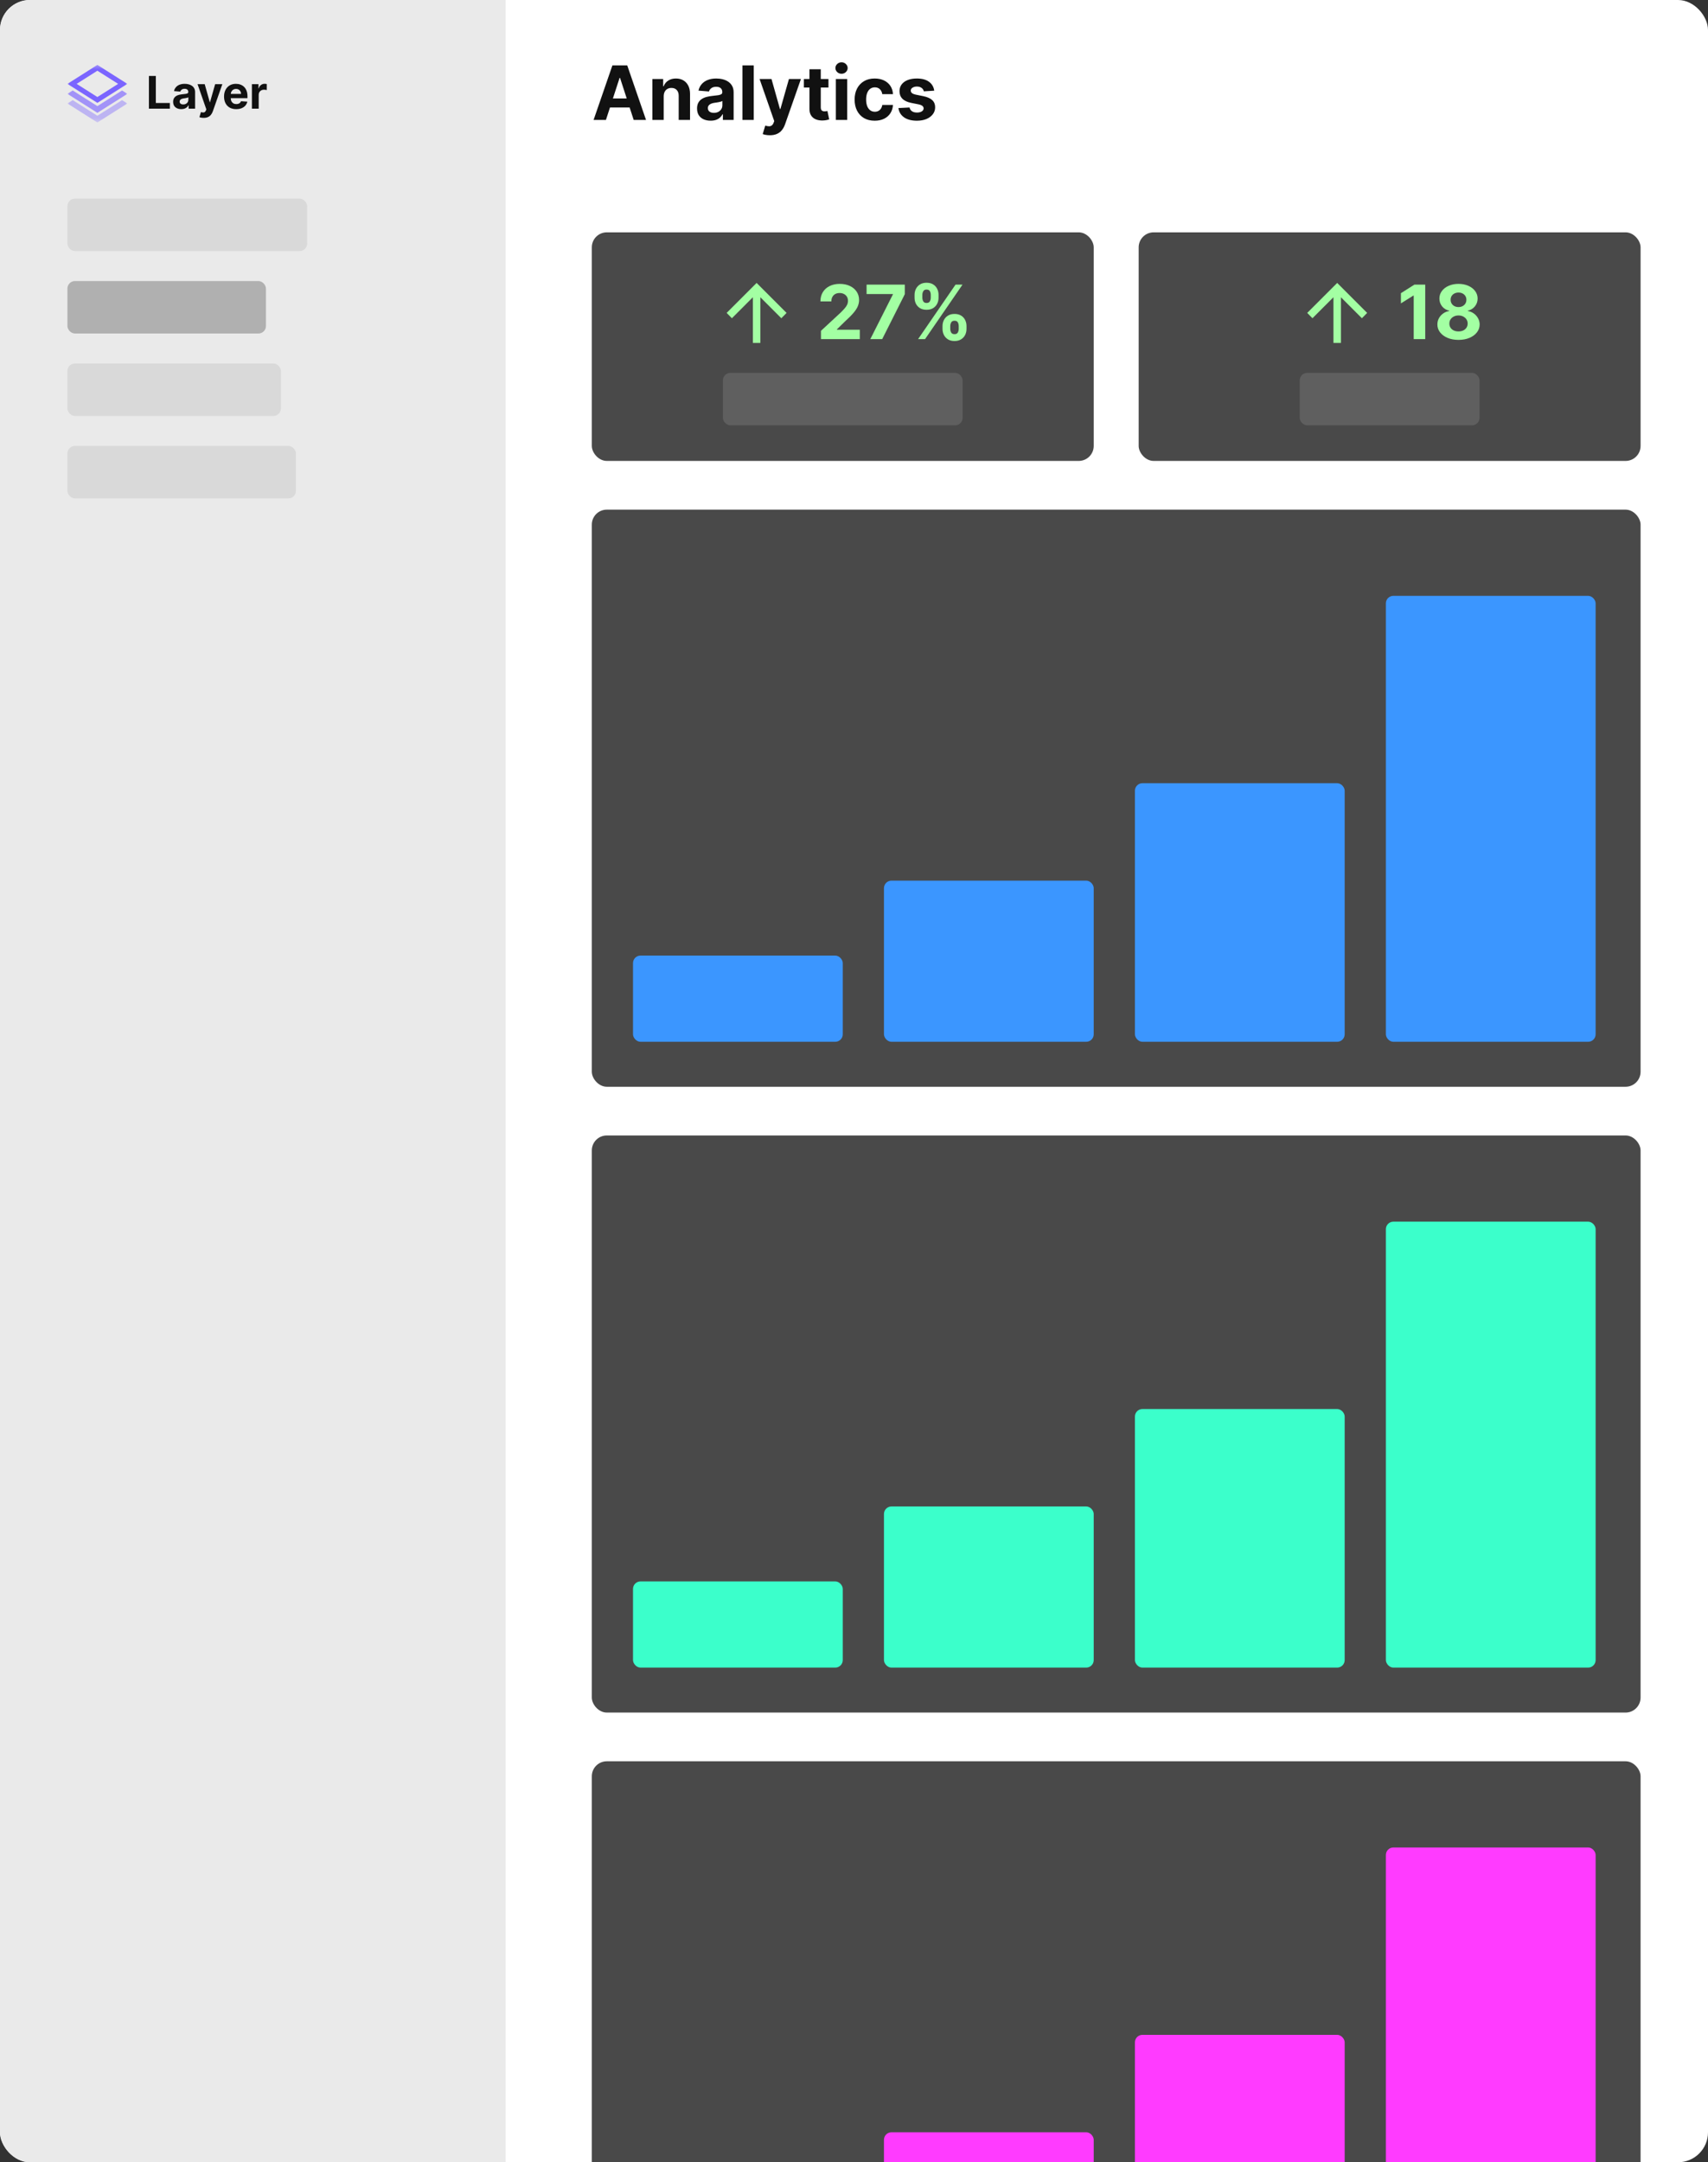 <svg width="456" height="577" viewBox="0 0 456 577" fill="none" xmlns="http://www.w3.org/2000/svg">
<rect x="0" y="0" width="456" height="577" fill="#333333" stroke="none"/>
<g clip-path="url(#clip0_400_703)">
<rect width="456" height="577" rx="8" fill="white"/>
<path d="M0 8C0 3.582 3.582 0 8 0H135V577H0V8Z" fill="#EAEAEA"/>
<path d="M39.758 29V20.273H41.604V27.479H45.345V29H39.758ZM48.4 29.124C47.982 29.124 47.61 29.051 47.283 28.906C46.956 28.759 46.698 28.541 46.508 28.254C46.32 27.965 46.226 27.604 46.226 27.172C46.226 26.808 46.293 26.503 46.426 26.256C46.56 26.009 46.742 25.81 46.972 25.659C47.202 25.509 47.463 25.395 47.756 25.318C48.051 25.241 48.361 25.188 48.685 25.156C49.066 25.116 49.373 25.079 49.605 25.046C49.838 25.009 50.008 24.954 50.113 24.884C50.218 24.812 50.27 24.707 50.27 24.568V24.543C50.27 24.273 50.185 24.064 50.015 23.916C49.847 23.768 49.608 23.695 49.299 23.695C48.972 23.695 48.712 23.767 48.519 23.912C48.326 24.054 48.198 24.233 48.135 24.449L46.456 24.312C46.541 23.915 46.709 23.571 46.959 23.281C47.209 22.989 47.532 22.764 47.926 22.608C48.324 22.449 48.784 22.369 49.307 22.369C49.671 22.369 50.019 22.412 50.351 22.497C50.686 22.582 50.983 22.715 51.242 22.893C51.503 23.072 51.709 23.303 51.86 23.584C52.01 23.862 52.086 24.196 52.086 24.585V29H50.364V28.092H50.313C50.208 28.297 50.067 28.477 49.891 28.634C49.715 28.787 49.503 28.908 49.256 28.996C49.009 29.081 48.723 29.124 48.4 29.124ZM48.919 27.871C49.186 27.871 49.422 27.818 49.627 27.713C49.831 27.605 49.992 27.46 50.108 27.278C50.225 27.097 50.283 26.891 50.283 26.66V25.966C50.226 26.003 50.148 26.037 50.049 26.068C49.952 26.097 49.843 26.124 49.721 26.149C49.598 26.172 49.476 26.193 49.354 26.213C49.232 26.23 49.121 26.246 49.022 26.26C48.809 26.291 48.623 26.341 48.463 26.409C48.304 26.477 48.181 26.57 48.093 26.686C48.005 26.8 47.961 26.942 47.961 27.112C47.961 27.359 48.05 27.548 48.229 27.679C48.411 27.807 48.641 27.871 48.919 27.871ZM54.38 31.454C54.15 31.454 53.934 31.436 53.733 31.399C53.534 31.365 53.369 31.321 53.238 31.267L53.647 29.912C53.86 29.977 54.052 30.013 54.223 30.018C54.396 30.024 54.545 29.984 54.67 29.899C54.798 29.814 54.902 29.669 54.981 29.465L55.088 29.188L52.74 22.454H54.649L56.004 27.261H56.072L57.44 22.454H59.362L56.818 29.707C56.696 30.06 56.529 30.366 56.319 30.628C56.112 30.892 55.849 31.095 55.531 31.237C55.213 31.382 54.829 31.454 54.38 31.454ZM63.063 29.128C62.39 29.128 61.81 28.991 61.324 28.719C60.841 28.443 60.469 28.054 60.208 27.551C59.946 27.046 59.816 26.447 59.816 25.757C59.816 25.084 59.946 24.493 60.208 23.984C60.469 23.476 60.837 23.079 61.311 22.796C61.789 22.511 62.348 22.369 62.99 22.369C63.422 22.369 63.824 22.439 64.196 22.578C64.571 22.715 64.898 22.921 65.177 23.196C65.458 23.472 65.677 23.818 65.833 24.236C65.989 24.651 66.067 25.136 66.067 25.693V26.192H60.54V25.067H64.358C64.358 24.805 64.302 24.574 64.188 24.372C64.074 24.171 63.916 24.013 63.715 23.899C63.516 23.783 63.284 23.724 63.02 23.724C62.745 23.724 62.5 23.788 62.287 23.916C62.077 24.041 61.912 24.21 61.793 24.423C61.674 24.634 61.613 24.868 61.61 25.126V26.196C61.61 26.52 61.669 26.8 61.789 27.035C61.911 27.271 62.083 27.453 62.304 27.581C62.526 27.709 62.789 27.773 63.093 27.773C63.294 27.773 63.479 27.744 63.647 27.688C63.814 27.631 63.958 27.546 64.077 27.432C64.196 27.318 64.287 27.179 64.35 27.014L66.029 27.125C65.944 27.528 65.769 27.881 65.505 28.182C65.243 28.48 64.905 28.713 64.49 28.881C64.079 29.046 63.603 29.128 63.063 29.128ZM67.252 29V22.454H69.012V23.597H69.08C69.199 23.19 69.4 22.884 69.681 22.676C69.962 22.466 70.286 22.361 70.652 22.361C70.743 22.361 70.841 22.366 70.946 22.378C71.052 22.389 71.144 22.405 71.223 22.425V24.035C71.138 24.01 71.02 23.987 70.87 23.967C70.719 23.947 70.581 23.938 70.456 23.938C70.189 23.938 69.951 23.996 69.74 24.112C69.533 24.226 69.368 24.385 69.246 24.59C69.127 24.794 69.067 25.03 69.067 25.297V29H67.252Z" fill="#111111"/>
<g clip-path="url(#clip1_400_703)">
<mask id="mask0_400_703" style="mask-type:luminance" maskUnits="userSpaceOnUse" x="18" y="17" width="16" height="16">
<path d="M34 17.314H18V32.686H34V17.314Z" fill="white"/>
</mask>
<g mask="url(#mask0_400_703)">
<path fill-rule="evenodd" clip-rule="evenodd" d="M19.414 24.145L18 25.041L26 30.11L34 25.041L32.586 24.145L26 28.318L19.414 24.145Z" fill="#7B65FF" fill-opacity="0.65"/>
<path fill-rule="evenodd" clip-rule="evenodd" d="M19.414 26.722L18 27.618L26 32.686L34 27.618L32.586 26.722L26 30.894L19.414 26.722Z" fill="#7B65FF" fill-opacity="0.4"/>
<path fill-rule="evenodd" clip-rule="evenodd" d="M31.538 22.382L26 18.873L20.462 22.382L26 25.891L31.538 22.382ZM26 17.314L18 22.382L26 27.451L34 22.382L26 17.314Z" fill="#7B65FF"/>
</g>
</g>
<rect x="18" y="53" width="64" height="14" rx="2" fill="#D9D9D9"/>
<rect x="18" y="97" width="57" height="14" rx="2" fill="#D9D9D9"/>
<rect x="18" y="119" width="61" height="14" rx="2" fill="#D9D9D9"/>
<rect x="18" y="75" width="53" height="14" rx="2" fill="#B0B0B0"/>
<rect x="158" y="136" width="280" height="154" rx="4" fill="#494949"/>
<rect x="169" y="255" width="56" height="23" rx="2" fill="#3B96FF"/>
<rect x="236" y="235" width="56" height="43" rx="2" fill="#3B96FF"/>
<rect x="303" y="209" width="56" height="69" rx="2" fill="#3B96FF"/>
<rect x="370" y="159" width="56" height="119" rx="2" fill="#3B96FF"/>
<rect x="158" y="303" width="280" height="154" rx="4" fill="#494949"/>
<rect x="169" y="422" width="56" height="23" rx="2" fill="#3BFFCB"/>
<rect x="236" y="402" width="56" height="43" rx="2" fill="#3BFFCB"/>
<rect x="303" y="376" width="56" height="69" rx="2" fill="#3BFFCB"/>
<rect x="370" y="326" width="56" height="119" rx="2" fill="#3BFFCB"/>
<rect x="158" y="470" width="280" height="154" rx="4" fill="#494949"/>
<rect x="236" y="569" width="56" height="43" rx="2" fill="#FF3BFF"/>
<rect x="303" y="543" width="56" height="69" rx="2" fill="#FF3BFF"/>
<rect x="370" y="493" width="56" height="119" rx="2" fill="#FF3BFF"/>
<path d="M161.771 32H158.476L163.497 17.454H167.46L172.474 32H169.179L165.536 20.778H165.422L161.771 32ZM161.565 26.283H169.349V28.683H161.565V26.283ZM177.194 25.693V32H174.168V21.091H177.052V23.016H177.18C177.421 22.381 177.826 21.879 178.394 21.51C178.962 21.136 179.651 20.949 180.461 20.949C181.219 20.949 181.879 21.115 182.442 21.446C183.006 21.777 183.444 22.251 183.756 22.866C184.069 23.477 184.225 24.206 184.225 25.054V32H181.2V25.594C181.204 24.926 181.034 24.405 180.688 24.031C180.343 23.652 179.867 23.463 179.261 23.463C178.853 23.463 178.494 23.551 178.181 23.726C177.873 23.901 177.632 24.157 177.457 24.493C177.286 24.824 177.199 25.224 177.194 25.693ZM189.721 32.206C189.025 32.206 188.404 32.085 187.86 31.844C187.315 31.598 186.884 31.235 186.567 30.757C186.255 30.274 186.098 29.673 186.098 28.953C186.098 28.347 186.21 27.838 186.432 27.426C186.655 27.014 186.958 26.683 187.341 26.432C187.725 26.181 188.16 25.991 188.648 25.864C189.141 25.736 189.657 25.646 190.196 25.594C190.831 25.527 191.342 25.466 191.73 25.409C192.119 25.348 192.4 25.258 192.576 25.139C192.751 25.021 192.838 24.846 192.838 24.614V24.571C192.838 24.121 192.696 23.773 192.412 23.527C192.133 23.281 191.735 23.158 191.219 23.158C190.675 23.158 190.241 23.278 189.919 23.52C189.597 23.757 189.384 24.055 189.28 24.415L186.482 24.188C186.624 23.525 186.903 22.952 187.32 22.469C187.737 21.981 188.274 21.607 188.932 21.347C189.595 21.081 190.362 20.949 191.233 20.949C191.839 20.949 192.419 21.02 192.973 21.162C193.532 21.304 194.027 21.524 194.458 21.822C194.893 22.121 195.237 22.504 195.488 22.973C195.739 23.437 195.864 23.993 195.864 24.642V32H192.995V30.487H192.909C192.734 30.828 192.5 31.129 192.206 31.389C191.913 31.645 191.56 31.846 191.148 31.993C190.736 32.135 190.26 32.206 189.721 32.206ZM190.587 30.118C191.032 30.118 191.425 30.03 191.766 29.855C192.107 29.675 192.374 29.434 192.569 29.131C192.763 28.828 192.86 28.484 192.86 28.101V26.943C192.765 27.005 192.635 27.062 192.469 27.114C192.308 27.161 192.126 27.206 191.922 27.249C191.719 27.287 191.515 27.322 191.311 27.355C191.108 27.384 190.923 27.41 190.757 27.433C190.402 27.485 190.092 27.568 189.827 27.682C189.562 27.796 189.356 27.949 189.209 28.143C189.062 28.333 188.989 28.57 188.989 28.854C188.989 29.266 189.138 29.581 189.436 29.798C189.739 30.011 190.123 30.118 190.587 30.118ZM201.237 17.454V32H198.211V17.454H201.237ZM205.528 36.091C205.145 36.091 204.785 36.06 204.449 35.999C204.117 35.942 203.843 35.868 203.625 35.778L204.307 33.52C204.662 33.629 204.982 33.688 205.266 33.697C205.554 33.707 205.803 33.641 206.011 33.499C206.224 33.356 206.397 33.115 206.53 32.774L206.707 32.312L202.794 21.091H205.976L208.234 29.102H208.348L210.628 21.091H213.831L209.591 33.179C209.387 33.766 209.11 34.278 208.76 34.713C208.414 35.153 207.976 35.492 207.446 35.729C206.916 35.97 206.277 36.091 205.528 36.091ZM221.182 21.091V23.364H214.612V21.091H221.182ZM216.104 18.477H219.129V28.648C219.129 28.927 219.172 29.145 219.257 29.301C219.342 29.453 219.461 29.559 219.612 29.621C219.768 29.682 219.948 29.713 220.152 29.713C220.294 29.713 220.436 29.701 220.578 29.678C220.72 29.649 220.829 29.628 220.905 29.614L221.381 31.865C221.229 31.912 221.016 31.967 220.741 32.028C220.467 32.095 220.133 32.135 219.74 32.149C219.011 32.178 218.372 32.081 217.822 31.858C217.278 31.635 216.854 31.29 216.551 30.821C216.248 30.352 216.099 29.76 216.104 29.046V18.477ZM223.153 32V21.091H226.178V32H223.153ZM224.673 19.685C224.223 19.685 223.837 19.535 223.515 19.237C223.198 18.934 223.039 18.572 223.039 18.151C223.039 17.734 223.198 17.376 223.515 17.078C223.837 16.775 224.223 16.624 224.673 16.624C225.122 16.624 225.506 16.775 225.823 17.078C226.145 17.376 226.306 17.734 226.306 18.151C226.306 18.572 226.145 18.934 225.823 19.237C225.506 19.535 225.122 19.685 224.673 19.685ZM233.531 32.213C232.413 32.213 231.452 31.976 230.647 31.503C229.847 31.025 229.232 30.362 228.801 29.514C228.375 28.667 228.162 27.691 228.162 26.588C228.162 25.471 228.377 24.491 228.808 23.648C229.243 22.8 229.861 22.14 230.662 21.666C231.462 21.188 232.413 20.949 233.517 20.949C234.468 20.949 235.302 21.122 236.017 21.467C236.732 21.813 237.297 22.298 237.714 22.923C238.131 23.548 238.36 24.282 238.403 25.125H235.548C235.467 24.581 235.254 24.142 234.909 23.811C234.568 23.475 234.12 23.307 233.566 23.307C233.098 23.307 232.688 23.435 232.338 23.69C231.992 23.941 231.722 24.308 231.528 24.791C231.334 25.274 231.237 25.859 231.237 26.546C231.237 27.241 231.332 27.833 231.521 28.321C231.715 28.809 231.987 29.18 232.338 29.436C232.688 29.692 233.098 29.82 233.566 29.82C233.912 29.82 234.222 29.749 234.497 29.607C234.776 29.465 235.006 29.259 235.186 28.989C235.37 28.714 235.491 28.385 235.548 28.001H238.403C238.356 28.835 238.128 29.569 237.721 30.203C237.319 30.833 236.762 31.325 236.052 31.68C235.342 32.035 234.502 32.213 233.531 32.213ZM249.417 24.202L246.647 24.372C246.6 24.135 246.498 23.922 246.342 23.733C246.185 23.539 245.979 23.385 245.724 23.271C245.473 23.153 245.172 23.094 244.822 23.094C244.353 23.094 243.958 23.193 243.636 23.392C243.314 23.586 243.153 23.847 243.153 24.173C243.153 24.434 243.257 24.654 243.465 24.834C243.674 25.014 244.031 25.158 244.538 25.267L246.512 25.665C247.573 25.883 248.363 26.233 248.884 26.716C249.405 27.199 249.665 27.833 249.665 28.619C249.665 29.334 249.455 29.962 249.033 30.501C248.617 31.041 248.044 31.463 247.315 31.766C246.59 32.064 245.754 32.213 244.808 32.213C243.363 32.213 242.213 31.912 241.356 31.311C240.504 30.705 240.004 29.881 239.857 28.84L242.833 28.683C242.923 29.124 243.141 29.46 243.487 29.692C243.832 29.919 244.275 30.033 244.815 30.033C245.345 30.033 245.771 29.931 246.093 29.727C246.42 29.519 246.585 29.251 246.59 28.925C246.585 28.65 246.469 28.425 246.242 28.25C246.015 28.07 245.665 27.933 245.191 27.838L243.302 27.462C242.237 27.249 241.443 26.879 240.923 26.354C240.406 25.828 240.148 25.158 240.148 24.344C240.148 23.643 240.338 23.039 240.717 22.533C241.1 22.026 241.638 21.635 242.329 21.361C243.025 21.086 243.839 20.949 244.772 20.949C246.15 20.949 247.234 21.24 248.025 21.822C248.82 22.405 249.284 23.198 249.417 24.202Z" fill="#111111"/>
<rect x="158" y="62" width="134" height="61" rx="4" fill="#494949"/>
<mask id="mask1_400_703" style="mask-type:alpha" maskUnits="userSpaceOnUse" x="190" y="71" width="24" height="25">
<rect x="190" y="71.5" width="24" height="24" fill="#D9D9D9"/>
</mask>
<g mask="url(#mask1_400_703)">
<path d="M201 91.5V79.325L195.4 84.925L194 83.5L202 75.5L210 83.5L208.6 84.925L203 79.325V91.5H201Z" fill="#A3FFA3"/>
</g>
<path d="M219.179 90.5V88.284L224.357 83.49C224.797 83.064 225.166 82.68 225.464 82.34C225.768 81.999 225.997 81.665 226.153 81.338C226.31 81.007 226.388 80.649 226.388 80.266C226.388 79.84 226.291 79.472 226.097 79.165C225.902 78.852 225.637 78.613 225.301 78.447C224.965 78.277 224.584 78.192 224.158 78.192C223.713 78.192 223.324 78.282 222.993 78.462C222.661 78.642 222.406 78.9 222.226 79.236C222.046 79.572 221.956 79.972 221.956 80.436H219.037C219.037 79.484 219.252 78.658 219.683 77.957C220.114 77.257 220.718 76.715 221.494 76.331C222.271 75.947 223.166 75.756 224.179 75.756C225.221 75.756 226.127 75.94 226.899 76.31C227.676 76.674 228.279 77.181 228.71 77.829C229.141 78.478 229.357 79.222 229.357 80.06C229.357 80.609 229.248 81.151 229.03 81.686C228.817 82.221 228.436 82.815 227.886 83.469C227.337 84.117 226.563 84.896 225.564 85.805L223.44 87.886V87.986H229.548V90.5H219.179ZM232.352 90.5L238.382 78.568V78.469H231.358V75.954H241.564V78.504L235.527 90.5H232.352ZM251.633 87.773V87.006C251.633 86.423 251.756 85.888 252.002 85.401C252.253 84.908 252.615 84.515 253.089 84.222C253.567 83.923 254.149 83.774 254.836 83.774C255.532 83.774 256.117 83.921 256.59 84.215C257.068 84.508 257.428 84.901 257.67 85.394C257.916 85.881 258.039 86.419 258.039 87.006V87.773C258.039 88.355 257.916 88.892 257.67 89.385C257.424 89.873 257.061 90.263 256.583 90.557C256.105 90.855 255.522 91.004 254.836 91.004C254.14 91.004 253.555 90.855 253.082 90.557C252.608 90.263 252.248 89.873 252.002 89.385C251.756 88.892 251.633 88.355 251.633 87.773ZM253.7 87.006V87.773C253.7 88.109 253.78 88.426 253.941 88.724C254.107 89.023 254.405 89.172 254.836 89.172C255.267 89.172 255.56 89.025 255.717 88.731C255.878 88.438 255.958 88.118 255.958 87.773V87.006C255.958 86.66 255.882 86.338 255.731 86.04C255.579 85.742 255.281 85.592 254.836 85.592C254.41 85.592 254.114 85.742 253.948 86.04C253.782 86.338 253.7 86.66 253.7 87.006ZM244.168 79.449V78.682C244.168 78.095 244.294 77.557 244.545 77.07C244.796 76.577 245.158 76.184 245.631 75.891C246.11 75.597 246.687 75.45 247.364 75.45C248.065 75.45 248.652 75.597 249.126 75.891C249.599 76.184 249.959 76.577 250.205 77.07C250.451 77.557 250.575 78.095 250.575 78.682V79.449C250.575 80.036 250.449 80.573 250.198 81.061C249.952 81.549 249.59 81.939 249.112 82.233C248.638 82.522 248.056 82.666 247.364 82.666C246.673 82.666 246.088 82.519 245.61 82.226C245.137 81.928 244.777 81.537 244.531 81.054C244.289 80.566 244.168 80.031 244.168 79.449ZM246.249 78.682V79.449C246.249 79.794 246.33 80.114 246.491 80.408C246.656 80.701 246.948 80.848 247.364 80.848C247.8 80.848 248.096 80.701 248.252 80.408C248.413 80.114 248.494 79.794 248.494 79.449V78.682C248.494 78.336 248.418 78.014 248.266 77.716C248.115 77.418 247.814 77.269 247.364 77.269C246.943 77.269 246.652 77.42 246.491 77.723C246.33 78.026 246.249 78.346 246.249 78.682ZM245.106 90.5L255.106 75.954H256.967L246.967 90.5H245.106Z" fill="#A3FFA3"/>
<rect x="193" y="99.5" width="64" height="14" rx="2" fill="#5F5F5F"/>
<rect x="304" y="62" width="134" height="61" rx="4" fill="#494949"/>
<mask id="mask2_400_703" style="mask-type:alpha" maskUnits="userSpaceOnUse" x="345" y="71" width="24" height="25">
<rect x="345" y="71.5" width="24" height="24" fill="#D9D9D9"/>
</mask>
<g mask="url(#mask2_400_703)">
<path d="M356 91.5V79.325L350.4 84.925L349 83.5L357 75.5L365 83.5L363.6 84.925L358 79.325V91.5H356Z" fill="#A3FFA3"/>
</g>
<path d="M380.507 75.954V90.5H377.432V78.874H377.347L374.016 80.962V78.234L377.616 75.954H380.507ZM389.39 90.699C388.297 90.699 387.324 90.521 386.471 90.166C385.624 89.806 384.958 89.316 384.475 88.696C383.993 88.076 383.751 87.373 383.751 86.587C383.751 85.981 383.888 85.424 384.163 84.918C384.442 84.406 384.821 83.983 385.299 83.646C385.778 83.305 386.313 83.088 386.904 82.993V82.894C386.128 82.737 385.498 82.361 385.015 81.764C384.532 81.163 384.291 80.465 384.291 79.669C384.291 78.916 384.511 78.246 384.951 77.659C385.392 77.067 385.995 76.603 386.762 76.267C387.534 75.926 388.41 75.756 389.39 75.756C390.37 75.756 391.244 75.926 392.011 76.267C392.783 76.608 393.389 77.074 393.829 77.666C394.27 78.253 394.492 78.921 394.497 79.669C394.492 80.469 394.246 81.168 393.758 81.764C393.27 82.361 392.645 82.737 391.883 82.894V82.993C392.466 83.088 392.993 83.305 393.467 83.646C393.945 83.983 394.324 84.406 394.603 84.918C394.887 85.424 395.032 85.981 395.037 86.587C395.032 87.373 394.788 88.076 394.305 88.696C393.822 89.316 393.154 89.806 392.302 90.166C391.455 90.521 390.484 90.699 389.39 90.699ZM389.39 88.44C389.878 88.44 390.304 88.353 390.669 88.178C391.033 87.998 391.317 87.751 391.521 87.439C391.729 87.122 391.833 86.757 391.833 86.345C391.833 85.924 391.727 85.552 391.514 85.23C391.301 84.903 391.012 84.648 390.647 84.463C390.283 84.274 389.864 84.179 389.39 84.179C388.922 84.179 388.502 84.274 388.133 84.463C387.764 84.648 387.473 84.903 387.26 85.23C387.051 85.552 386.947 85.924 386.947 86.345C386.947 86.757 387.049 87.122 387.252 87.439C387.456 87.751 387.743 87.998 388.112 88.178C388.481 88.353 388.907 88.44 389.39 88.44ZM389.39 81.942C389.797 81.942 390.16 81.859 390.477 81.693C390.794 81.528 391.043 81.298 391.223 81.004C391.403 80.711 391.493 80.372 391.493 79.989C391.493 79.61 391.403 79.278 391.223 78.994C391.043 78.706 390.797 78.481 390.484 78.32C390.172 78.154 389.807 78.071 389.39 78.071C388.978 78.071 388.614 78.154 388.297 78.32C387.979 78.481 387.731 78.706 387.551 78.994C387.376 79.278 387.288 79.61 387.288 79.989C387.288 80.372 387.378 80.711 387.558 81.004C387.738 81.298 387.986 81.528 388.304 81.693C388.621 81.859 388.983 81.942 389.39 81.942Z" fill="#A3FFA3"/>
<rect x="347" y="99.5" width="48" height="14" rx="2" fill="#5F5F5F"/>
</g>
<defs>
<clipPath id="clip0_400_703">
<rect width="456" height="577" rx="8" fill="white"/>
</clipPath>
<clipPath id="clip1_400_703">
<rect width="16" height="16" fill="white" transform="translate(18 17)"/>
</clipPath>
</defs>
</svg>
